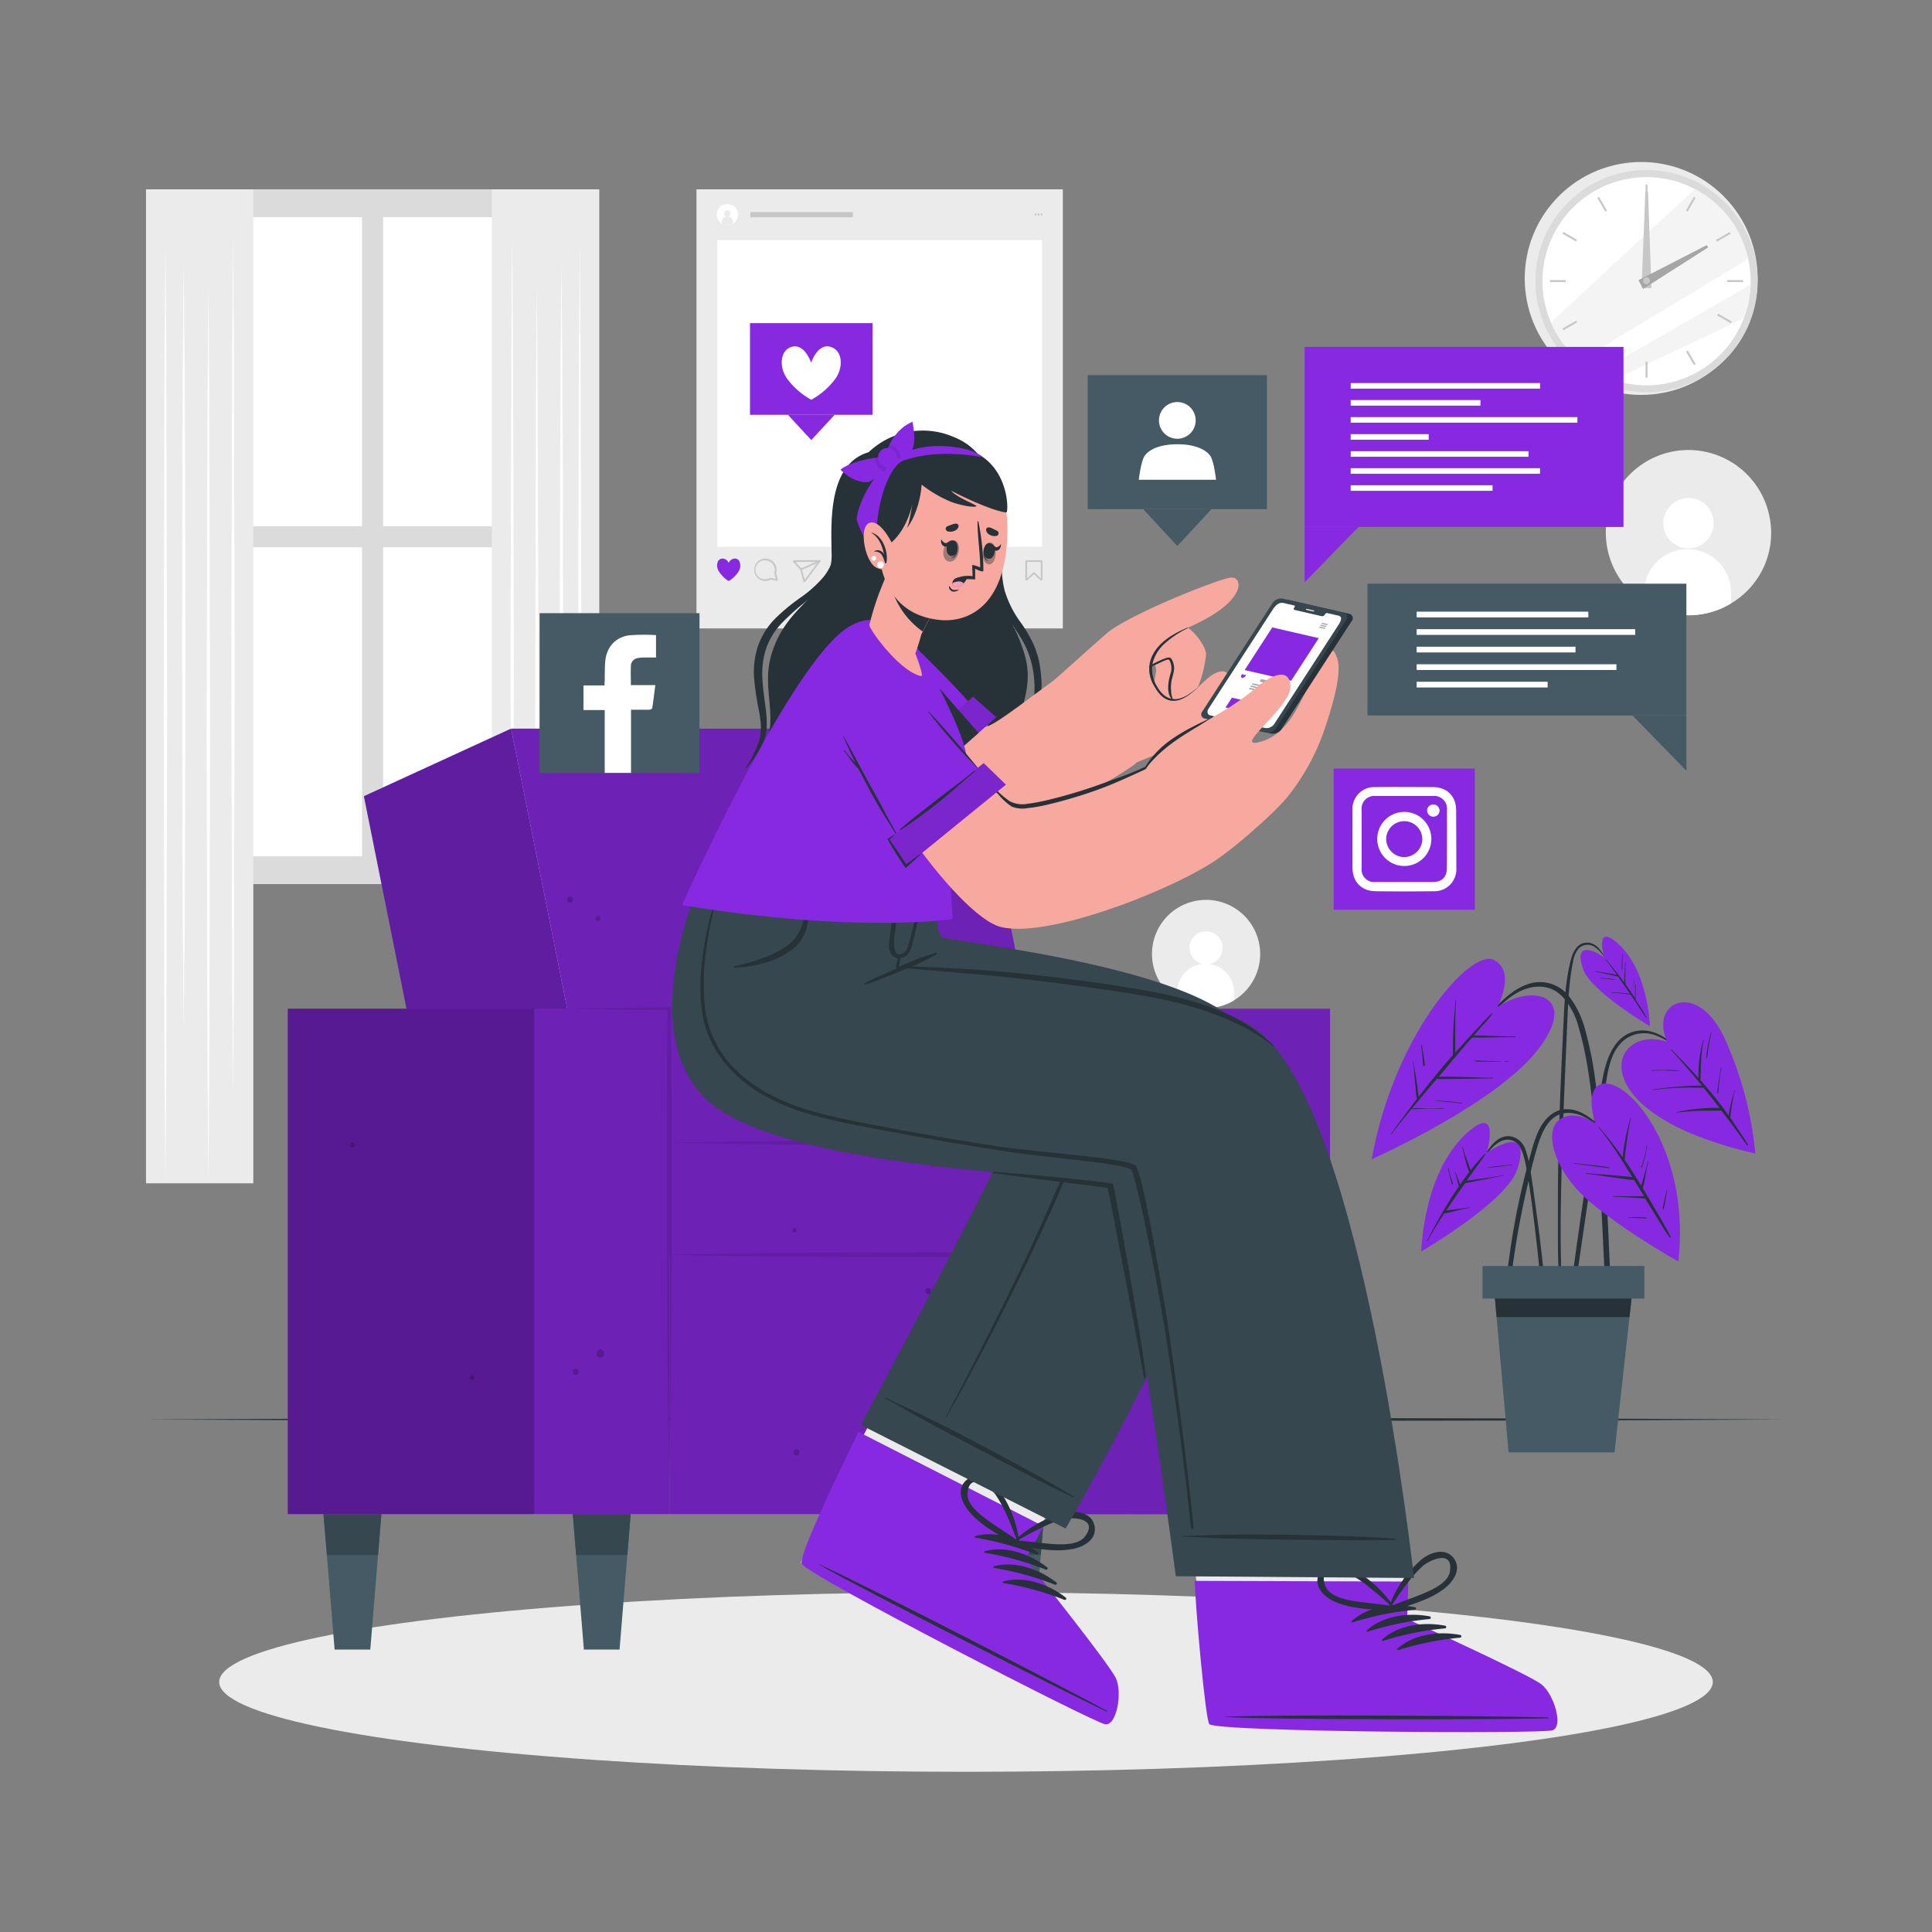 <svg xmlns="http://www.w3.org/2000/svg" viewBox="0 0 500 500"><rect x="0" y="0" width="500" height="500" fill="#808080" stroke="none"/><g id="freepik--background-complete--inject-14"><circle cx="424.74" cy="72.07" r="30.14" transform="translate(73.44 321.44) rotate(-45)" style="fill:#ebebeb"></circle><circle cx="426.12" cy="72.75" r="28.76" transform="translate(73.37 322.62) rotate(-45)" style="fill:#dbdbdb"></circle><circle cx="426.12" cy="72.75" r="26.94" transform="translate(-5.35 99.26) rotate(-13.2)" style="fill:#fff"></circle><path d="M452.45,67c-12.27,7.43-32.43,19.62-43.7,26.31a27,27,0,0,1-7.37-9.9L438.66,48.9A27,27,0,0,1,452.45,67Z" style="fill:#ebebeb;opacity:0.5"></path><path d="M453,73.69a26.79,26.79,0,0,1-1.78,8.75l-33.6,15.89a27.18,27.18,0,0,1-4.25-1.82C423.56,90.64,442.11,80,453,73.69Z" style="fill:#ebebeb;opacity:0.5"></path><rect x="425.86" y="47.76" width="0.52" height="4.08" style="fill:#c7c7c7"></rect><rect x="414.38" y="50.83" width="0.52" height="4.08" transform="translate(29.11 214.39) rotate(-30)" style="fill:#c7c7c7"></rect><rect x="405.99" y="59.23" width="0.52" height="4.08" transform="translate(150.04 382.44) rotate(-60)" style="fill:#c7c7c7"></rect><rect x="401.13" y="72.48" width="4.08" height="0.52" style="fill:#c7c7c7"></rect><rect x="404.21" y="83.96" width="4.08" height="0.52" transform="translate(12.35 214.49) rotate(-30.01)" style="fill:#c7c7c7"></rect><rect x="412.6" y="92.36" width="4.08" height="0.52" transform="translate(127.28 405.55) rotate(-60.03)" style="fill:#c7c7c7"></rect><rect x="425.86" y="93.65" width="0.52" height="4.08" style="fill:#c7c7c7"></rect><rect x="437.33" y="90.57" width="0.52" height="4.08" transform="translate(12.32 231.2) rotate(-30)" style="fill:#c7c7c7"></rect><rect x="445.73" y="82.18" width="0.52" height="4.08" transform="matrix(0.5, -0.87, 0.87, 0.5, 150.03, 428.32)" style="fill:#c7c7c7"></rect><rect x="447.02" y="72.48" width="4.08" height="0.52" style="fill:#c7c7c7"></rect><rect x="443.95" y="61.01" width="4.08" height="0.52" transform="translate(29.18 231.37) rotate(-30.02)" style="fill:#c7c7c7"></rect><rect x="435.55" y="52.61" width="4.08" height="0.52" transform="translate(173.16 405.52) rotate(-60.03)" style="fill:#c7c7c7"></rect><polygon points="426.51 49.61 427.39 74.56 424.84 74.53 425.81 49.6 426.51 49.61" style="fill:#c7c7c7"></polygon><polygon points="442.05 64.04 425.26 74.76 424.04 72.51 441.72 63.43 442.05 64.04" style="fill:#a6a6a6"></polygon><path d="M427,72.75a.88.88,0,0,1-1.75,0,.88.88,0,1,1,1.75,0Z" style="fill:#c7c7c7"></path><path d="M448,156.16A21.38,21.38,0,1,1,457.79,133,21.19,21.19,0,0,1,448,156.16Z" style="fill:#ebebeb"></path><path d="M443.49,135.47a6.51,6.51,0,1,1-6.43-6.58A6.51,6.51,0,0,1,443.49,135.47Z" style="fill:#fff"></path><path d="M448,153.48l0,2.68a21.37,21.37,0,0,1-22.49-.28l0-2.67a11.24,11.24,0,1,1,22.48.27Z" style="fill:#fff"></path><path d="M319.34,258.89a14,14,0,1,1,6.43-15.16A14,14,0,0,1,319.34,258.89Z" style="fill:#ebebeb"></path><path d="M316.4,245.34a4.27,4.27,0,1,1-4.21-4.31A4.26,4.26,0,0,1,316.4,245.34Z" style="fill:#fff"></path><path d="M319.36,257.13l0,1.76a14,14,0,0,1-14.73-.18l0-1.75a7.37,7.37,0,1,1,14.73.17Z" style="fill:#fff"></path><rect x="37.79" y="49" width="117.26" height="179.8" style="fill:#dbdbdb"></rect><rect x="44.18" y="56.2" width="49.52" height="79.98" style="fill:#fff"></rect><rect x="99.15" y="56.2" width="49.52" height="79.98" style="fill:#fff"></rect><rect x="44.18" y="141.63" width="49.52" height="79.98" style="fill:#fff"></rect><rect x="99.15" y="141.63" width="49.52" height="79.98" style="fill:#fff"></rect><rect x="37.79" y="49" width="27.77" height="257.24" style="fill:#ebebeb"></rect><polygon points="60.3 61.23 60.52 89.04 60.59 116.86 60.74 172.48 60.6 228.11 60.52 255.92 60.3 283.74 60.09 255.92 60.01 228.11 59.86 172.48 60.01 116.86 60.09 89.04 60.3 61.23" style="fill:#fff"></polygon><polygon points="47.55 67.68 47.76 92.51 47.89 117.35 47.99 167.02 47.89 216.69 47.77 241.52 47.55 266.36 47.33 241.52 47.21 216.69 47.11 167.02 47.21 117.35 47.33 92.51 47.55 67.68" style="fill:#fff"></polygon><polygon points="53.93 73.54 54.14 102.62 54.22 131.7 54.37 189.86 54.22 248.02 54.14 277.1 53.93 306.18 53.71 277.1 53.63 248.02 53.49 189.86 53.63 131.7 53.71 102.62 53.93 73.54" style="fill:#fff"></polygon><polygon points="42.81 62.7 43.02 93.13 43.1 123.57 43.25 184.44 43.1 245.31 43.02 275.75 42.81 306.18 42.59 275.75 42.51 245.31 42.37 184.44 42.51 123.57 42.59 93.13 42.81 62.7" style="fill:#fff"></polygon><rect x="127.28" y="49" width="27.77" height="257.24" transform="translate(282.34 355.24) rotate(180)" style="fill:#ebebeb"></rect><polygon points="132.55 61.23 132.76 89.04 132.84 116.86 132.99 172.48 132.84 228.11 132.76 255.92 132.55 283.74 132.33 255.92 132.26 228.11 132.11 172.48 132.26 116.86 132.34 89.04 132.55 61.23" style="fill:#fff"></polygon><polygon points="145.3 67.68 145.52 92.51 145.64 117.35 145.74 167.02 145.64 216.69 145.52 241.52 145.3 266.36 145.09 241.52 144.96 216.69 144.86 167.02 144.97 117.35 145.09 92.51 145.3 67.68" style="fill:#fff"></polygon><polygon points="138.93 73.54 139.14 102.62 139.22 131.7 139.37 189.86 139.22 248.02 139.14 277.1 138.93 306.18 138.71 277.1 138.63 248.02 138.49 189.86 138.63 131.7 138.71 102.62 138.93 73.54" style="fill:#fff"></polygon><polygon points="150.05 62.7 150.26 93.13 150.34 123.57 150.49 184.44 150.34 245.31 150.26 275.75 150.05 306.18 149.83 275.75 149.75 245.31 149.61 184.44 149.75 123.57 149.83 93.13 150.05 62.7" style="fill:#fff"></polygon></g><g id="freepik--Shadow--inject-14"><ellipse cx="250" cy="435.3" rx="193.27" ry="23.24" style="fill:#ebebeb"></ellipse></g><g id="freepik--Floor--inject-14"><polygon points="37.79 367.36 90.84 367.11 143.9 367.02 250 366.86 356.1 367.02 409.15 367.11 462.21 367.36 409.15 367.6 356.1 367.69 250 367.85 143.9 367.69 90.84 367.6 37.79 367.36" style="fill:#263238"></polygon></g><g id="freepik--Plant--inject-14"><path d="M436.31,273.14c-3.53-3.46-8.1-7.65-13.51-6.15-5.08,1.4-7,6.95-7.94,11.58-1.17,6-2.08,12-3,18s-1.85,12.13-2.73,18.2c-.49,3.43-1,6.85-1.45,10.28l-.72,5.14c-.23,1.68-.51,3.36-.6,5.06,0,.54.81.62.93.1.66-2.86.93-5.83,1.35-8.73s.84-5.84,1.27-8.75q1.28-8.7,2.6-17.38t2.7-17.37c.78-4.91,1.15-11,5.5-14.25a8.44,8.44,0,0,1,8.14-.76c2.86,1.09,5.15,3.14,7.39,5.17C436.28,273.32,436.38,273.21,436.31,273.14Z" style="fill:#263238"></path><path d="M431.47,269.6s-7.22-2.6-10.79,2.68.7,18.68,33.6,26.25a93.08,93.08,0,0,0-7.92-29.74C439.31,253.41,426.74,259.23,431.47,269.6Z" style="fill:#8829E2"></path><path d="M452.39,296.33a28.13,28.13,0,0,0-1.66-2.66c-.55-.85-1.1-1.7-1.67-2.54-.42-.63-.85-1.25-1.28-1.88,0-.15,0-.31.06-.47s.07-.57.11-.85c.08-.62.17-1.24.26-1.85s.19-1.23.31-1.84a9.89,9.89,0,0,1,.43-1.94c0-.09-.13-.14-.14,0a6.76,6.76,0,0,1-.3,1.09c-.07.28-.15.56-.22.83-.16.63-.31,1.25-.45,1.88s-.24,1.16-.34,1.75q-.08.42-.12.84c-.59-.83-1.19-1.66-1.81-2.47-1.74-2.31-3.59-4.52-5.5-6.68,0,0,0,0,0-.06.17-3.46.08-6.88.85-10.28,0-.09-.12-.14-.14-.05a35.55,35.55,0,0,0-1.23,9.84c-.68-.77-1.38-1.53-2.08-2.29q-2.4-2.58-4.9-5.07a.07.07,0,0,0-.11.1c2.77,3,5.41,6.09,8,9.25a57.29,57.29,0,0,0-6,.23c-2.23.16-4.45.45-6.66.75a.08.08,0,0,0,0,.15,64.61,64.61,0,0,1,6.66-.6c2.14-.09,4.28,0,6.42,0q2.08,2.58,4.11,5.2h-.31c-.5,0-1,0-1.51,0-1,0-2,.09-3,.18a46,46,0,0,0-6.07.9.08.08,0,1,0,0,.15c2-.23,4-.42,6.08-.49,1,0,1.94,0,2.91,0h1.51a1.75,1.75,0,0,0,.83-.08q1.33,1.72,2.65,3.46c.7.92,1.38,1.84,2.06,2.78s1.32,2,2.09,2.89C452.32,296.49,452.42,296.41,452.39,296.33Z" style="fill:#263238"></path><path d="M434.62,277.08a21.74,21.74,0,0,0-3.52-.17c-1.17,0-2.35,0-3.52.07a.08.08,0,1,0,0,.15c1.19-.09,2.38-.11,3.57-.09s2.31.13,3.45.1C434.65,277.14,434.66,277.08,434.62,277.08Z" style="fill:#263238"></path><path d="M445,279.73c.13-1.12.27-2.25.51-3.36,0-.1-.13-.14-.14,0-.17,1.11-.39,2.2-.55,3.31-.08.55-.16,1.11-.23,1.66a7.57,7.57,0,0,0-.13,1.57c0,.1.17.11.19,0a9.2,9.2,0,0,0,.17-1.57C444.82,280.8,444.88,280.26,445,279.73Z" style="fill:#263238"></path><path d="M442.78,267.28c-.29,1.09-.57,2.2-.77,3.31-.11.57-.19,1.13-.27,1.7a7.22,7.22,0,0,0-.11,1.67s.07,0,.09,0a9.47,9.47,0,0,0,.26-1.58c.07-.55.15-1.1.25-1.64.2-1.15.4-2.28.69-3.41C442.94,267.24,442.81,267.19,442.78,267.28Z" style="fill:#263238"></path><path d="M399.94,334q-.27-3.11-.6-6.2-.64-6.15-1.48-12.28c-.55-4.07-1.07-8.15-1.73-12.21a30.85,30.85,0,0,0-1.25-5.54,5.26,5.26,0,0,0-3.07-3.46c-3.88-1.34-6.49,2.67-8.05,5.51-.05.09.08.15.13.07.94-1.34,3.52-5.12,6.46-4.94,2,.12,3.56,1.52,4.5,6.44,2.37,12.28,4.5,37.19,4.75,38.82.13.86.74.83.74-.1C400.36,338.07,400.12,336,399.94,334Z" style="fill:#263238"></path><path d="M384.8,298.3s3.39-11.95-4.09-6c-12.45,9.95-12.89,31.57-12.89,31.57S390,311,392.7,302.56C396.8,289.93,384.8,298.3,384.8,298.3Z" style="fill:#8829E2"></path><path d="M389,304.16c-1.73.35-3.49.58-5.25.83l-2.49.35c-.56.08-1.13.14-1.69.2,1.65-2.27,3.31-4.53,4.89-6.85.06-.08-.08-.18-.15-.1a52,52,0,0,0-3.7,4.26c-.32-.92-.65-1.84-1-2.77s-.78-2.13-1.05-3.24c0-.09-.17,0-.14.05.3,1.09.51,2.21.81,3.31s.6,2.11,1,3.14c-.81,1.05-1.59,2.13-2.35,3.22-.38-1.08-.85-2.13-1.18-3.22,0-.1-.18,0-.15,0,.4,1.21.61,2.47,1,3.69-.51.74-1,1.49-1.5,2.23-.9,1.39-1.74,2.79-2.56,4.21a.32.32,0,0,0-.2.33c-1.4,2.42-2.73,4.88-4,7.35,0,.09.09.16.13.07,1.31-2.44,2.78-4.82,4.3-7.16h0a3.26,3.26,0,0,1,.73-.14l.76-.17c.57-.12,1.14-.27,1.71-.41,1.12-.28,2.23-.55,3.37-.74.09,0,.05-.16,0-.15-1.34.26-2.69.41-4,.57-.64.07-1.28.15-1.91.26h-.09q1.18-1.81,2.42-3.6c.8-1.16,1.63-2.32,2.46-3.46.76-.11,1.53-.31,2.29-.46l2.56-.5c1.72-.34,3.42-.72,5.15-1C389.13,304.29,389.09,304.14,389,304.16Z" style="fill:#263238"></path><path d="M375.69,305.34c-.1-.32-.19-.64-.3-.95a17.36,17.36,0,0,1-.5-2c0-.09-.16-.05-.14.05.14.67.3,1.34.45,2a12.47,12.47,0,0,0,.58,2,.13.13,0,0,0,.25-.08C375.94,306,375.8,305.68,375.69,305.34Z" style="fill:#263238"></path><path d="M391.26,301.39c-1,.16-2,.23-3.05.32s-2,.23-3,.38c-.05,0-.05.09,0,.09,1-.07,2-.15,3.05-.28s2-.29,3-.36C391.36,301.54,391.35,301.38,391.26,301.39Z" style="fill:#263238"></path><path d="M416.23,318.88c-.4-8.8-1-17.58-1.84-26.34-.44-4.36-.93-8.72-1.54-13.06a95.32,95.32,0,0,0-2.52-12.65,24.46,24.46,0,0,0-4.21-8.91,9.58,9.58,0,0,0-8.51-3.72c-3.85.48-6.95,2.91-9.63,5.54-3,3-5.76,6.18-8.55,9.35-.7.8-1.4,1.6-2.09,2.41-.07.07,0,.18.1.1,2.73-3.13,5.56-6.17,8.52-9.07,2.73-2.69,5.55-5.63,9.34-6.73a9.56,9.56,0,0,1,5.43-.13,8.57,8.57,0,0,1,3.71,2.35,19.34,19.34,0,0,1,4.19,8.13c2.36,8.09,3.21,16.56,4.09,24.91s1.49,17,1.92,25.51.76,17.14,1.59,25.67c.1,1.06.24,2.11.37,3.16.09.7,1.19.71,1.13,0C417,336.55,416.62,327.72,416.23,318.88Z" style="fill:#263238"></path><path d="M387.5,260.69s5-9.29-.91-12.27S360.79,267.61,355,300c0,0,32.09-14.2,43-28.34S396.5,254.43,387.5,260.69Z" style="fill:#8829E2"></path><path d="M392.21,268.25c-3.6,0-7.2-.27-10.8-.24.67-.78,1.35-1.56,2-2.32a35.1,35.1,0,0,0,2.82-3.28c.05-.07-.06-.18-.13-.12A25.13,25.13,0,0,0,383.4,265c-.91,1-1.8,1.93-2.7,2.89-1.38,1.49-2.73,3-4.07,4.53,0-.15,0-.3,0-.44v-1.89c0-1.23,0-2.45,0-3.67,0-2.48,0-5,.19-7.45,0-.09-.14-.09-.15,0-.17,2.48-.43,5-.55,7.45-.06,1.22-.09,2.45-.1,3.67,0,.63,0,1.26,0,1.9,0,.34,0,.7,0,1.06l-.64.71c-2.88,3.28-5.61,6.68-8.27,10.14,0-.19,0-.38-.05-.57,0-.38-.08-.76-.13-1.14-.09-.83-.2-1.65-.33-2.48s-.24-1.54-.37-2.31-.35-1.75-.42-2.63a.08.08,0,1,0-.15,0,23.46,23.46,0,0,1,.31,2.64c.07.79.14,1.58.22,2.38s.14,1.59.22,2.38c0,.38.07.76.11,1.14,0,.2.05.39.07.58a1.18,1.18,0,0,0,.16.45c-.46.6-.92,1.19-1.37,1.79q-2.73,3.62-5.39,7.28c-.06.07.05.17.1.1,1.7-2.21,3.44-4.37,5.2-6.52,1.32.06,2.67,0,4-.06s2.78,0,4.17,0c.1,0,.09-.15,0-.15-1.39,0-2.79.05-4.18.05s-2.56-.05-3.83,0c1.55-1.89,3.12-3.76,4.69-5.63l1.73-2a8.64,8.64,0,0,0,1.61.05h1.89l3.56-.05c2.45,0,4.9-.12,7.35-.13.09,0,.09-.15,0-.15-2.45,0-4.9-.13-7.35-.19l-3.56-.09-1.9,0c-.36,0-.73,0-1.09,0l4-4.79a.19.19,0,0,0,.07-.08c1.32-1.55,2.63-3.11,4-4.64l.55-.63c3.74.11,7.47-.13,11.21-.06C392.31,268.4,392.31,268.25,392.21,268.25Z" style="fill:#263238"></path><path d="M390.37,274.63h-.87a.07.07,0,1,0,0,.13h.87A.08.08,0,0,0,390.37,274.63Z" style="fill:#263238"></path><path d="M388.43,274.64l-3.47-.07-1.73-.06a6.19,6.19,0,0,0-1.61,0c-.06,0-.05.09,0,.11a6.26,6.26,0,0,0,1.62.11l1.73,0h3.46C388.53,274.79,388.52,274.64,388.43,274.64Z" style="fill:#263238"></path><path d="M378.34,285.47a47,47,0,0,0-7.09-.64s0,0,0,.05c2.36.22,4.72.35,7.06.73C378.4,285.63,378.44,285.48,378.34,285.47Z" style="fill:#263238"></path><path d="M368.7,275.14c0-.2-.05-.41-.08-.61-.06-.47-.13-.93-.2-1.39-.14-.88-.29-1.76-.46-2.64,0-.08-.16-.06-.15,0q.17,1.37.3,2.73c0,.44.07.89.11,1.34a3.87,3.87,0,0,0,.18,1.27.17.17,0,0,0,.31-.05A1.89,1.89,0,0,0,368.7,275.14Z" style="fill:#263238"></path><path d="M415.91,248.76c-1.15-2.14-2.61-5-5.47-4.79-2.37.15-3.44,2.57-3.94,4.56-1.57,6.18-1.68,12.69-2,19-.64,13.37-1.22,26.75-1.31,40.14q0,5.58,0,11.14c0,3.78,0,7.59.26,11.37a.28.28,0,0,0,.56,0c0-3.23-.09-6.47-.11-9.71s0-6.32.07-9.48q.15-9.6.51-19.19c.23-6.36.51-12.71.78-19.07.14-3.18.27-6.35.41-9.53s.28-6.15.63-9.22c.2-1.71.45-3.43.81-5.11a7,7,0,0,1,1.48-3.43,3.23,3.23,0,0,1,4.18-.31,8.87,8.87,0,0,1,3,3.7A.07.07,0,1,0,415.91,248.76Z" style="fill:#263238"></path><path d="M415.14,247.73s-2.36-8.32,2.85-4.16c8.67,6.93,9,22,9,22s-15.42-9-17.33-14.86C406.78,241.91,415.14,247.73,415.14,247.73Z" style="fill:#8829E2"></path><path d="M423.73,259.39c-.15-.23-.3-.45-.44-.68a4.21,4.21,0,0,0,0-.71q0-.54,0-1.08c0-.7,0-1.4.08-2.1a.07.07,0,1,0-.15,0c0,.69-.07,1.38-.08,2.07,0,.34,0,.69,0,1,0,.14,0,.29,0,.45-.61-.94-1.23-1.87-1.87-2.79l-.57-.78a16.48,16.48,0,0,1-.05-2.72c0-1,0-1.93.06-2.9,0-.1-.14-.09-.15,0,0,1-.07,2-.13,3,0,.71-.1,1.44-.06,2.15-1.48-2-3.06-4-4.66-5.92-.06-.06-.17,0-.12.1,1,1.25,1.94,2.54,2.87,3.84-1.81-.43-3.66-.67-5.5-.94-.09,0-.13.13,0,.15,2,.29,3.87.78,5.8,1.21h0l2.19,3.13.87,1.29h-.08l-.6-.08c-.42-.05-.85-.09-1.28-.12-.89-.07-1.78-.12-2.67-.16-.1,0-.09.14,0,.14.88,0,1.75.09,2.62.18l1.38.17.6.07.18,0,1.48,2.18c.87,1.29,1.65,2.67,2.58,3.91a.07.07,0,0,0,.12-.07A41.82,41.82,0,0,0,423.73,259.39Z" style="fill:#263238"></path><path d="M419.89,250v-1a15.4,15.4,0,0,1,.08-2,.07.07,0,1,0-.14,0c0,.68-.08,1.35-.11,2,0,.34,0,.68,0,1,0,.15,0,.31,0,.46a1.6,1.6,0,0,0,0,.49.07.07,0,0,0,.13,0,1.3,1.3,0,0,0,0-.44Z" style="fill:#263238"></path><path d="M418,253.44c-.57-.1-1.16-.13-1.74-.18s-1.27-.11-1.9-.19a.08.08,0,1,0,0,.15c1.22.07,2.43.29,3.65.33C418,253.56,418.05,253.45,418,253.44Z" style="fill:#263238"></path><path d="M422.82,253.49c.05.06,0,.24,0,.32v.85c0,.19,0,.39,0,.58a1.24,1.24,0,0,0,0,.51,0,0,0,0,0,.06,0,.66.66,0,0,0,0-.24c0-.09,0-.18,0-.27v-1.43c0-.09,0-.26,0-.32S422.72,253.35,422.82,253.49Z" style="fill:#263238"></path><path d="M416.27,293.16c-3.24-2.44-6.15-5.93-10.52-6.1-3.6-.15-6.12,2.56-7.56,5.58a31.22,31.22,0,0,0-1.76,5c-.65,2.28-1.27,4.57-1.84,6.87q-1.69,6.78-2.89,13.67c-.44,2.56-.84,5.13-1.17,7.71a65.42,65.42,0,0,0-.76,7.89.41.41,0,0,0,.81.09c.44-2.15.62-4.38.94-6.56s.65-4.38,1-6.56q1.11-6.56,2.58-13c.93-4.08,1.85-8.22,3.16-12.19,1-2.85,2.46-6.17,5.54-7.2,4.67-1.55,8.92,2.41,12.35,5C416.24,293.32,416.35,293.22,416.27,293.16Z" style="fill:#263238"></path><path d="M412.91,290.83s-3-8.53,1.34-10.21c6.48-2.5,23.43,16.59,20.11,45.85,0,0-13.1-7.21-22.77-15.33s-12.15-18.73-7.89-21.47S412.91,290.83,412.91,290.83Z" style="fill:#8829E2"></path><path d="M432.41,320.2a22.62,22.62,0,0,0-1.58-2.95c-.55-1-1.11-2-1.69-3-1.13-1.92-2.25-3.85-3.4-5.76l-.57-.93c0-.11.05-.23.07-.34.07-.28.13-.56.2-.85.14-.63.25-1.27.37-1.91.24-1.25.45-2.52.79-3.75,0-.09-.13-.12-.15,0-.26,1.25-.66,2.49-1,3.71-.18.6-.37,1.2-.53,1.81-.06.21-.11.42-.17.63-1.39-2.28-2.81-4.56-4.33-6.75a3.56,3.56,0,0,0,.15-.94c0-.43.09-.85.14-1.28.12-1,.23-1.93.37-2.89a56.24,56.24,0,0,1,1-5.6c0-.1-.13-.12-.15,0-.47,1.84-1,3.69-1.32,5.56-.17.91-.34,1.83-.46,2.75-.06.47-.11.93-.16,1.4,0,.13,0,.27-.05.41-.47-.66-.94-1.32-1.43-2-1.5-2-3.05-3.89-4.61-5.8-.06-.08-.19,0-.13.08a102.8,102.8,0,0,1,7.37,10.76l1.28,2.07-.43-.05c-.54-.07-1.1-.11-1.65-.16l-3.31-.29c-2.2-.17-4.42-.31-6.62-.54-.09,0-.12.13,0,.14,2.23.26,4.45.62,6.67.93,1.09.16,2.19.3,3.28.44a12.26,12.26,0,0,0,2.53.26c.86,1.41,1.74,2.82,2.6,4.23a3.84,3.84,0,0,0-.59,0h-3.15l-4.26,0c-.1,0-.08.15,0,.15,1.44,0,2.88.09,4.32.16l2,.13,1,.07a2,2,0,0,0,.9,0l2.22,3.6c.67,1.11,1.36,2.21,2.06,3.3a26.89,26.89,0,0,0,2.22,3.34C432.32,320.34,432.44,320.29,432.41,320.2Z" style="fill:#263238"></path><path d="M426.16,296.55a20.18,20.18,0,0,1-.58,2.78c-.24.95-.52,1.89-.83,2.82a.09.09,0,1,0,.18.06c.29-.93.55-1.86.78-2.8s.37-1.89.6-2.83C426.33,296.48,426.17,296.46,426.16,296.55Z" style="fill:#263238"></path><path d="M416.54,302.27a1.11,1.11,0,0,0-.72-.27l-1.23-.17-2.31-.28c-1.59-.18-3.19-.34-4.79-.54a.08.08,0,0,0,0,.15c1.5.18,3,.41,4.51.6l2.21.29,1.06.12a3.6,3.6,0,0,1,1.22.21A.07.07,0,0,0,416.54,302.27Z" style="fill:#263238"></path><path d="M426.14,315.13c-.75-.06-1.51-.08-2.27-.11l-1.14,0-.55,0a3.35,3.35,0,0,1-.71,0c-.11,0-.12.16,0,.15a2.52,2.52,0,0,1,.67,0l.59,0,1.15.07c.75.05,1.51.09,2.26.1C426.23,315.3,426.23,315.14,426.14,315.13Z" style="fill:#263238"></path><path d="M430.76,311.86c.09-.43.17-.86.25-1.29.15-.84.31-1.68.46-2.53,0-.09-.12-.11-.15,0-.18.82-.37,1.64-.55,2.46-.09.41-.19.82-.27,1.24l-.12.57a1.55,1.55,0,0,0-.07.6c0,.07.12.13.17.05A3.25,3.25,0,0,0,430.76,311.86Z" style="fill:#263238"></path><polygon points="386.4 330.48 387.31 340.85 390.42 375.88 417.84 375.88 421.71 340.85 422.86 330.48 386.4 330.48" style="fill:#455a64"></polygon><polygon points="386.4 330.48 387.31 340.85 421.71 340.85 422.86 330.48 386.4 330.48" style="fill:#263238"></polygon><rect x="383.69" y="327.65" width="41.89" height="8.42" transform="translate(809.26 663.71) rotate(180)" style="fill:#455a64"></rect></g><g id="freepik--Sofa--inject-14"><rect x="265.31" y="261.06" width="78.9" height="130.78" style="fill:#8829E2"></rect><rect x="265.31" y="261.06" width="78.9" height="130.78" style="opacity:0.2"></rect><polygon points="278.6 324.73 159.57 324.73 132.26 188.57 251.29 188.57 278.6 324.73" style="fill:#8829E2"></polygon><polygon points="278.6 324.73 159.57 324.73 132.26 188.57 251.29 188.57 278.6 324.73" style="opacity:0.2"></polygon><polygon points="159.57 324.73 117.98 324.73 94.18 206.06 132.26 188.57 159.57 324.73" style="fill:#8829E2"></polygon><polygon points="159.57 324.73 117.98 324.73 94.18 206.06 132.26 188.57 159.57 324.73" style="opacity:0.3"></polygon><rect x="74.48" y="261.06" width="98.76" height="130.78" style="fill:#8829E2"></rect><rect x="74.48" y="261.06" width="98.76" height="130.78" style="opacity:0.2"></rect><rect x="74.48" y="261.06" width="63.74" height="130.78" style="opacity:0.2"></rect><polygon points="309.19 391.84 291.78 391.84 265.83 261.06 309.19 261.06 309.19 391.84" style="opacity:0.2"></polygon><rect x="173.24" y="295.72" width="135.95" height="96.12" style="fill:#8829E2"></rect><rect x="173.24" y="295.72" width="135.95" height="96.12" style="opacity:0.2"></rect><g style="opacity:0.1"><path d="M146.8,261.06l13.22-.23,13.22-.17h.39v.4l.15,15.31.05,15.3c0,10.2.07,20.41,0,30.61s-.05,20.41-.18,30.61-.23,20.4-.44,30.61q-.33-15.31-.45-30.61c-.12-10.2-.14-20.41-.17-30.61s0-20.41,0-30.61l.06-15.3.15-15.31.4.4L160,261.3Z"></path><path d="M309.19,261.06c.27,10.24.4,20.48.51,30.72l.15,30.73-.15,30.72-.19,15.36L309.19,384l-.32-15.36-.19-15.36-.15-30.72.15-30.73C308.79,281.54,308.92,271.3,309.19,261.06Z"></path><path d="M309.19,324.73c-11.33.27-22.66.4-34,.5l-34,.16-34-.15-17-.19-17-.32,17-.33,17-.18,34-.15,34,.15C286.53,324.33,297.86,324.46,309.19,324.73Z"></path><path d="M309.19,295.72c-11.33.27-22.66.4-34,.5l-34,.16-34-.16-17-.18-17-.32,17-.33,17-.18,34-.15,34,.15C286.53,295.32,297.86,295.44,309.19,295.72Z"></path></g><polygon points="98.7 391.84 97.84 402.43 95.83 426.91 86.6 426.91 84.59 402.43 83.72 391.84 98.7 391.84" style="fill:#455a64"></polygon><polygon points="83.72 391.84 98.7 391.84 97.84 402.43 84.59 402.43 83.72 391.84" style="fill:#37474f"></polygon><polygon points="163.22 391.84 162.35 402.43 160.34 426.91 151.11 426.91 149.1 402.43 148.24 391.84 163.22 391.84" style="fill:#455a64"></polygon><polygon points="148.24 391.84 163.22 391.84 162.35 402.43 149.1 402.43 148.24 391.84" style="fill:#37474f"></polygon><polygon points="270.22 391.84 269.36 402.43 267.35 426.91 258.12 426.91 256.11 402.43 255.24 391.84 270.22 391.84" style="fill:#455a64"></polygon><polygon points="255.24 391.84 270.22 391.84 269.36 402.43 256.11 402.43 255.24 391.84" style="fill:#37474f"></polygon><polygon points="334.75 391.84 333.89 402.43 331.88 426.91 322.65 426.91 320.64 402.43 319.77 391.84 334.75 391.84" style="fill:#455a64"></polygon><polygon points="334.75 391.84 333.89 402.43 320.64 402.43 319.77 391.84 334.75 391.84" style="fill:#37474f"></polygon><g style="opacity:0.2"><path d="M147.52,232a.84.84,0,0,0,0,1.67A.84.84,0,0,0,147.52,232Z"></path><path d="M149,354.21a.84.84,0,0,0,0,1.67A.84.84,0,0,0,149,354.21Z"></path><path d="M240.21,333.31a.84.84,0,0,0,0,1.67A.84.84,0,0,0,240.21,333.31Z"></path><path d="M206.06,318.24c0-.08-.08-.17-.13-.25a.38.38,0,0,0-.65,0c-.05.08-.09.17-.13.25C204.68,319.23,206.53,319.23,206.06,318.24Z"></path><path d="M122.64,356.32a2,2,0,0,0-.13-.25.38.38,0,0,0-.65,0,2,2,0,0,0-.13.25C121.26,357.31,123.11,357.31,122.64,356.32Z"></path><path d="M154.71,237.06a.64.64,0,0,0,0,1.28A.64.64,0,0,0,154.71,237.06Z"></path><path d="M91.21,295.74a.64.64,0,0,0,0,1.27A.64.64,0,0,0,91.21,295.74Z"></path><path d="M194,201.45a.89.89,0,0,0-1.25,0,1.22,1.22,0,0,0-.3,1.21,1,1,0,0,0,1.85,0A1.24,1.24,0,0,0,194,201.45Z"></path><path d="M156,349.48a.89.89,0,0,0-1.25,0,1.25,1.25,0,0,0-.31,1.21,1,1,0,0,0,1.86,0A1.24,1.24,0,0,0,156,349.48Z"></path><path d="M304.86,338.1a.84.84,0,0,0,0-1.67A.84.84,0,0,0,304.86,338.1Z"></path><path d="M206.14,376.71a.84.84,0,0,0,0-1.67A.84.84,0,0,0,206.14,376.71Z"></path><path d="M254.11,226.55a.84.84,0,0,0,0-1.67A.84.84,0,0,0,254.11,226.55Z"></path><path d="M331.93,330.21a2,2,0,0,0,.13.25.38.38,0,0,0,.65,0,2,2,0,0,0,.13-.25C333.31,329.22,331.45,329.22,331.93,330.21Z"></path><path d="M255.29,279.86a.89.89,0,0,0,1.25,0,1.24,1.24,0,0,0,.3-1.21,1,1,0,0,0-1.86,0A1.23,1.23,0,0,0,255.29,279.86Z"></path></g></g><g id="freepik--Post--inject-14"><rect x="180.25" y="49" width="94.81" height="113.64" style="fill:#ebebeb"></rect><rect x="185.64" y="62.15" width="84.04" height="79.38" style="fill:#fff"></rect><path d="M189.69,57.9a2.64,2.64,0,0,1-.79.33,2.75,2.75,0,1,1,.79-.33Z" style="fill:#fff"></path><path d="M189.08,55.24a.84.84,0,1,1-.84-.84A.84.84,0,0,1,189.08,55.24Z" style="fill:#ebebeb"></path><path d="M189.69,57.55v.35a2.64,2.64,0,0,1-.79.33,2.76,2.76,0,0,1-2.1-.33v-.35a1.45,1.45,0,1,1,2.89,0Z" style="fill:#ebebeb"></path><path d="M268,55.24a.26.26,0,0,1,.26.26.26.26,0,1,1-.52,0A.26.26,0,0,1,268,55.24Z" style="fill:#c7c7c7"></path><path d="M268.76,55.24a.26.26,0,0,1,.26.26.26.26,0,1,1-.51,0A.26.26,0,0,1,268.76,55.24Z" style="fill:#c7c7c7"></path><path d="M269.56,55.24a.26.26,0,0,1,.26.26.26.26,0,0,1-.52,0A.26.26,0,0,1,269.56,55.24Z" style="fill:#c7c7c7"></path><rect x="194.2" y="54.88" width="26.52" height="1.35" style="fill:#c7c7c7"></rect><path d="M191.18,147.83a6.66,6.66,0,0,1-1.47,1.72,9.27,9.27,0,0,1-1,.77h-.26a8.83,8.83,0,0,1-2.44-2.49,2.73,2.73,0,0,1-.17-2.61,1.3,1.3,0,0,1,1.15-.66,1.8,1.8,0,0,1,1.59,1.12,1.81,1.81,0,0,1,1.59-1.12,1.33,1.33,0,0,1,1.16.66A2.76,2.76,0,0,1,191.18,147.83Z" style="fill:#8829E2"></path><path d="M208.34,150.65l-.41-.08-.83-3.11-1.93-2.1.17-.39h6.8l.18.37Zm-2.47-5.22,1.61,1.76.05.09.73,2.71,3.42-4.56Z" style="fill:#c7c7c7"></path><rect x="206.85" y="146.04" width="5.75" height="0.46" transform="translate(-41.3 97.64) rotate(-23.93)" style="fill:#c7c7c7"></rect><path d="M198.08,150.36a2.9,2.9,0,1,1,2.9-2.9,2.86,2.86,0,0,1-.12.82l.43,1.79-.27.28-1.53-.36A2.91,2.91,0,0,1,198.08,150.36Zm0-5.34a2.44,2.44,0,1,0,0,4.87,2.47,2.47,0,0,0,1.25-.34l.18,0,1.25.29-.37-1.48v-.12a2.44,2.44,0,0,0-2.32-3.19Z" style="fill:#c7c7c7"></path><path d="M265.72,150.31l-.37-.18V145.2l.24-.23h4l.23.23v4.93l-.37.18-1.86-1.69Zm.1-4.88v4.24l1.63-1.52h.27l1.64,1.52v-4.24Z" style="fill:#c7c7c7"></path></g><g id="freepik--Icons--inject-14"><rect x="139.65" y="158.69" width="41.38" height="41.38" style="fill:#455a64"></rect><path d="M156.5,183.76H151v-6.37h5.45c0-.49,0-.86.06-1.24,0-1.67,0-3.35.12-5,.35-3.65,2.59-6.23,6.21-6.73a51.69,51.69,0,0,1,6.94-.06v5.8c-.84,0-1.68,0-2.51,0a11.78,11.78,0,0,0-2.23.15,2.08,2.08,0,0,0-1.77,2c-.07,1.62,0,3.25,0,5h6.33c-.27,2.08-.5,4-.8,5.94,0,.19-.51.42-.78.43-1.53,0-3.06,0-4.71,0v16.35H156.5Z" style="fill:#fff"></path><rect x="345.15" y="198.91" width="36.53" height="36.53" style="fill:#8829E2"></rect><path d="M376.85,209.75c0-3.65-2.3-6-5.93-6.05-5,0-10-.06-15,0a5.63,5.63,0,0,0-5.9,5.92c0,2.51,0,5,0,7.52s0,4.9,0,7.35c0,3.73,2.32,6.12,6,6.16q7.44.09,14.88,0a5.68,5.68,0,0,0,6-6Q376.89,217.19,376.85,209.75Zm-2.4,14.91c0,2.31-1.27,3.59-3.59,3.6q-7.44,0-14.88,0a3.25,3.25,0,0,1-3.59-3.59q0-7.5,0-15A3.29,3.29,0,0,1,356,206q7.44,0,14.88,0a3.31,3.31,0,0,1,3.6,3.61c0,2.51,0,5,0,7.51S374.48,222.15,374.45,224.66Z" style="fill:#fff"></path><path d="M363.43,210.12a7,7,0,1,0,7,7.13A7,7,0,0,0,363.43,210.12Zm-.09,11.7a4.73,4.73,0,0,1-4.6-4.62,4.68,4.68,0,0,1,9.36,0A4.74,4.74,0,0,1,363.34,221.82Z" style="fill:#fff"></path><path d="M372.54,210a1.61,1.61,0,0,1-3.2-.3,1.55,1.55,0,0,1,1.69-1.49A1.57,1.57,0,0,1,372.54,210Z" style="fill:#fff"></path></g><g id="freepik--speech-bubbles--inject-14"><rect x="337.63" y="89.78" width="82.53" height="46.6" style="fill:#8829E2"></rect><polygon points="351.58 136.38 337.63 150.7 337.63 136.38 351.58 136.38" style="fill:#8829E2"></polygon><rect x="349.56" y="99.14" width="49" height="1.44" style="fill:#fff"></rect><rect x="349.56" y="103.54" width="33.58" height="1.44" style="fill:#fff"></rect><rect x="349.56" y="107.95" width="58.67" height="1.44" style="fill:#fff"></rect><rect x="349.56" y="112.36" width="20.18" height="1.44" style="fill:#fff"></rect><rect x="349.56" y="116.77" width="46.03" height="1.44" style="fill:#fff"></rect><rect x="349.56" y="121.17" width="49" height="1.44" style="fill:#fff"></rect><rect x="349.56" y="125.58" width="36.71" height="1.44" style="fill:#fff"></rect><rect x="353.91" y="151.06" width="82.53" height="34.1" transform="translate(790.34 336.22) rotate(180)" style="fill:#455a64"></rect><polygon points="422.48 185.16 436.44 199.48 436.44 185.16 422.48 185.16" style="fill:#455a64"></polygon><rect x="366.63" y="158.3" width="44.43" height="1.48" style="fill:#fff"></rect><rect x="366.63" y="162.83" width="56.56" height="1.48" style="fill:#fff"></rect><rect x="366.63" y="167.37" width="41.11" height="1.48" style="fill:#fff"></rect><rect x="366.63" y="171.91" width="51.7" height="1.48" style="fill:#fff"></rect><rect x="366.63" y="176.44" width="33.9" height="1.48" style="fill:#fff"></rect><rect x="281.51" y="97.09" width="46.37" height="34.67" style="fill:#455a64"></rect><polygon points="295.85 131.76 313.54 131.76 304.69 141.31 295.85 131.76" style="fill:#455a64"></polygon><path d="M309.44,108.8a4.75,4.75,0,1,1-4.74-4.75A4.74,4.74,0,0,1,309.44,108.8Z" style="fill:#fff"></path><path d="M314.71,124.16h-20s.55-4.77,1.52-6.19,3.56-3,8.49-3,7.52,1.6,8.5,3S314.71,124.16,314.71,124.16Z" style="fill:#fff"></path><rect x="194.1" y="83.63" width="31.72" height="23.72" style="fill:#8829E2"></rect><polygon points="203.91 107.35 216 107.35 209.96 113.89 203.91 107.35" style="fill:#8829E2"></polygon><path d="M216.12,98.12a19.23,19.23,0,0,1-6.16,5.34,19.23,19.23,0,0,1-6.16-5.34c-2.17-2.87-2.06-7.36,1-8.33,3.43-1.08,5.12,4.08,5.12,4.08s1.71-5.19,5.11-4.08C218.17,90.79,218.28,95.25,216.12,98.12Z" style="fill:#fff"></path></g><g id="freepik--Character--inject-14"><path d="M268,201.28l-9.35.1c-1.74-3.28-3.76-9.07-2.75-17.21.17-1.35-3.12,6.36-2,17.26-9.87.1-23.3.24-35,.25-.16-4.58-.52-8.82-.52-8.82a50.51,50.51,0,0,1-2,8.83c-1.6,0-3.17,0-4.68,0,.44-7.1-.61-19.5-.61-19.5A62.31,62.31,0,0,1,205,201.65c-7.44-.07-12.34-.26-12-.61,11.44-12.76,3.29-20.31,6.64-31.64,4-13.57,15.8-15.58,15.59-25.82-.15-8.34-1-23.46,9.58-26.55a20.26,20.26,0,0,1,22.05-3.92c16.55,6.59,9.62,32.19,10.69,37.43,1.51,7.48,5,10.16,7.57,18.71s-1.41,14.31-1.93,20.15S269.89,201.29,268,201.28Z" style="fill:#263238"></path><path d="M192.66,199.2a29.25,29.25,0,0,0,3.71-7.25c.89-2.52.55-5.13.08-7.82a79.4,79.4,0,0,1-1.26-8.25,21.75,21.75,0,0,1,.93-8.56A19.21,19.21,0,0,1,200.7,160a51.2,51.2,0,0,1,6.47-5.34,31.29,31.29,0,0,0,6-5.4,14.94,14.94,0,0,0,3.08-7.41,13.91,13.91,0,0,1-2.26,8,28.46,28.46,0,0,1-5.79,6.1,61.91,61.91,0,0,0-6,5.44,18.1,18.1,0,0,0-4,6.64,21.16,21.16,0,0,0-.88,7.75c.12,2.66.58,5.35.9,8.12a27.08,27.08,0,0,1,.21,4.25,12.07,12.07,0,0,1-1,4.21A23.43,23.43,0,0,1,192.66,199.2Z" style="fill:#263238"></path><path d="M256.11,122.79a41.7,41.7,0,0,1,2.13,10c.38,3.38.59,6.78.76,10.16l.3,5a25.22,25.22,0,0,0,.69,4.83,27.22,27.22,0,0,0,4.43,8.67,38,38,0,0,1,2.66,4.48,23.81,23.81,0,0,1,1.78,5,34.37,34.37,0,0,1,.66,5.21,21.52,21.52,0,0,1-.35,5.25c-.33,1.74-.84,3.37-1.27,5a25.59,25.59,0,0,0-.85,4.88,10.4,10.4,0,0,0,4,8.65,10.54,10.54,0,0,1-5-8.67,25.54,25.54,0,0,1,.51-5.17c.31-1.7.76-3.32,1-4.93a27,27,0,0,0-.65-9.71,23.63,23.63,0,0,0-1.68-4.52,36.62,36.62,0,0,0-2.57-4.22c-.92-1.4-1.89-2.85-2.71-4.41a20.83,20.83,0,0,1-1.9-5,26.88,26.88,0,0,1-.6-5.22c-.08-1.71-.08-3.41-.09-5.1,0-3.39,0-6.77-.12-10.13A49.13,49.13,0,0,0,256.11,122.79Z" style="fill:#263238"></path><path d="M285.13,444.37c-2.91-.39-76-36.85-77.83-39.92-.23-.35,2.92-7,7.39-16.11,3.54-7.2,8.33-16.15,13-24.73L274,386.17l-9.23,17.49s8.12,9.84,14.73,18.18c0,0,0,0,0,0,4.06,5.13,7.55,9.71,8.18,11.08C289.37,436.53,288,444.78,285.13,444.37Z" style="fill:#ebebeb"></path><path d="M286,446.24c-3-.46-76.6-38.29-78.5-41.5-.88-1.49,6.51-17.48,14.67-34.17L270.07,395l-4.65,8.52s21.69,27.08,23.39,30.83S289,446.7,286,446.24Z" style="fill:#8829E2"></path><path d="M286.42,442.75c-12.18-6.64-61.94-32.29-74.48-37.93-.11,0-.14,0,0,.08,11.93,6.85,61.89,32.09,74.41,38.05C286.58,443.08,286.68,442.89,286.42,442.75Z" style="fill:#263238"></path><path d="M268.56,401.71c-4.39-3.4-10.71-5.71-16.19-4.15-.22.06-.13.36.06.39a76.39,76.39,0,0,1,15.8,4.37A.35.35,0,0,0,268.56,401.71Z" style="fill:#263238"></path><path d="M271,405.62c-4.39-3.4-10.71-5.7-16.19-4.15-.22.06-.13.36.05.39a76.31,76.31,0,0,1,15.81,4.37A.35.35,0,0,0,271,405.62Z" style="fill:#263238"></path><path d="M273.4,409.54c-4.39-3.4-10.71-5.71-16.2-4.16-.21.06-.12.36.06.39a77.57,77.57,0,0,1,15.81,4.37A.35.35,0,0,0,273.4,409.54Z" style="fill:#263238"></path><path d="M275.82,413.45c-4.39-3.4-10.71-5.71-16.2-4.16-.21.06-.12.37.06.4a76.64,76.64,0,0,1,15.8,4.36A.35.35,0,0,0,275.82,413.45Z" style="fill:#263238"></path><path d="M283.3,395.09c-.56-3.6-4.72-4.25-7.62-3.59a29.19,29.19,0,0,0-13.19,7.28.15.15,0,0,0,0,.23.68.68,0,0,0,.45,1c4.77.58,9.8,1.79,14.61.88C280.38,400.36,283.83,398.51,283.3,395.09Zm-12.92,4.32c-2.36-.23-4.69-.57-7.05-.71a87.53,87.53,0,0,1,7.8-4.08,31.9,31.9,0,0,1,4-1.46c2.12-.57,9.28-.43,5.68,4.46C278.83,400.31,273.18,399.68,270.38,399.41Z" style="fill:#263238"></path><path d="M250.8,391.17c3.13,3.76,7.77,6,11.81,8.64a.69.69,0,0,0,1-.48c.09,0,.18-.05.16-.17a29.06,29.06,0,0,0-5.52-14c-1.81-2.36-5.43-4.52-8.16-2.1S249,389,250.8,391.17Zm-.41-4.59c.35-6.05,5.95-1.6,7.22.19a33,33,0,0,1,2.15,3.68c1.36,2.62,2.32,5.38,3.41,8.11-1.91-1.39-3.92-2.62-5.88-3.94C255,393,250.2,389.92,250.39,386.58Z" style="fill:#263238"></path><path d="M275.78,395.58l-53-26.8s38.66-72.29,37.64-73.62c-3.57-4.6-46.63-2.51-65.23-21-19.69-19.58-4.25-50.08-4.25-50.08h51.45s-.87,16.6,1.34,18.43c1.46,1.22,77.1,8.51,80.06,28.47C328.87,305.55,275.78,395.58,275.78,395.58Z" style="fill:#37474f"></path><path d="M277.87,387.3c-6.13-3.71-12.41-7.11-18.71-10.51s-12.65-6.71-19.06-9.89c-3.62-1.79-7.31-3.41-10.93-5.19a.1.1,0,0,0-.1.17c3.18,1.71,6.26,3.58,9.43,5.3s6.24,3.38,9.38,5c6.32,3.35,12.68,6.63,19,9.95,3.57,1.87,7.19,3.63,10.83,5.37A.14.14,0,0,0,277.87,387.3Z" style="fill:#263238"></path><path d="M280.63,286.7c-1.26-2.61-4.62-3-7.13-3.63L253,278c-12.12-3-24.61-5.83-35.47-12.25-5.19-3.07-10.23-6.95-12.82-12.54s-2.58-11.57-2.63-17.48c0-1.46.08-2.92.18-4.38,0-.13-.19-.12-.2,0-.38,5.82-1,11.64.33,17.4a23.47,23.47,0,0,0,3.26,7.85,26.9,26.9,0,0,0,5.92,6.22c9.6,7.53,21.65,11.14,33.3,14.12,6.58,1.68,13.19,3.28,19.79,4.89l10.2,2.5A9.43,9.43,0,0,1,279,286a4.4,4.4,0,0,1,1.26,3.7,14.28,14.28,0,0,1-1,4.05c-.61,1.6-1.26,3.18-1.9,4.77q-1.89,4.65-3.87,9.25-4,9.27-8.3,18.41c-5.72,12.14-11.84,24.1-18.07,36-.78,1.48-1.53,3-2.29,4.46,0,.09.09.16.14.07,6.67-11.75,12.91-23.77,18.85-35.91s11.5-24.29,16.27-36.83C280.92,291.69,281.73,289,280.63,286.7Z" style="fill:#263238"></path><path d="M400.64,447.09c-2.77.92-84.44,0-87.45-1.91-.35-.22-.38-17.72-.38-17.72-1.59-8.22-3.2-18.28-4.61-27.79h54l2.36,19.68s11.61,5.3,21.19,9.93l0,0c5.9,2.85,11,5.44,12.21,6.39C401,438.18,403.43,446.19,400.64,447.09Z" style="fill:#ebebeb"></path><path d="M401.78,447.8c-2.9.95-85.64.45-88.78-1.56-1-.62-3.71-31-3.79-37.11l55.26.17-.3,9.71s31.59,14.35,34.8,16.93S404.68,446.85,401.78,447.8Z" style="fill:#8829E2"></path><path d="M400.61,444.48c-13.87-.42-69.84-.82-83.58-.18-.11,0-.11.08,0,.08,13.74.72,69.71.67,83.58.33C400.9,444.7,400.91,444.49,400.61,444.48Z" style="fill:#263238"></path><path d="M366.14,415.94c-5.45-1.06-12.13-.26-16.32,3.61-.17.15.05.37.22.32a77.13,77.13,0,0,1,16.07-3.25A.34.34,0,0,0,366.14,415.94Z" style="fill:#263238"></path><path d="M370.07,418.33c-5.46-1.05-12.14-.25-16.33,3.61-.16.15.05.38.23.33A76.49,76.49,0,0,1,370,419,.35.35,0,0,0,370.07,418.33Z" style="fill:#263238"></path><path d="M374,420.73c-5.45-1.05-12.13-.25-16.32,3.61-.17.15.05.38.23.33A76.37,76.37,0,0,1,374,421.42.35.35,0,0,0,374,420.73Z" style="fill:#263238"></path><path d="M377.92,423.13c-5.45-1.05-12.13-.25-16.33,3.61-.16.15.05.38.23.32a77.12,77.12,0,0,1,16.07-3.24A.35.35,0,0,0,377.92,423.13Z" style="fill:#263238"></path><path d="M376.3,403.37c-2.13-3-6.13-1.66-8.42.24a29.11,29.11,0,0,0-8.48,12.46.14.14,0,0,0,.13.19.67.67,0,0,0,.85.69c4.51-1.64,9.55-2.84,13.42-5.82C376.07,409.39,378.31,406.18,376.3,403.37Zm-9.58,9.69c-2.21.86-4.44,1.61-6.61,2.55a85.51,85.51,0,0,1,5.12-7.16,30.59,30.59,0,0,1,2.91-3.11c1.63-1.47,8.08-4.57,7.08,1.41C374.67,410.05,369.34,412,366.72,413.06Z" style="fill:#263238"></path><path d="M345.53,414.56c4.49,1.94,9.66,1.88,14.44,2.37a.68.68,0,0,0,.66-.88.14.14,0,0,0,.08-.22,29.15,29.15,0,0,0-11.26-10c-2.69-1.29-6.88-1.58-8.22,1.82C340,410.85,342.91,413.42,345.53,414.56Zm-2.44-3.91c-2.42-5.56,4.59-4.12,6.53-3.09a31.14,31.14,0,0,1,3.58,2.3,87,87,0,0,1,6.7,5.71c-2.33-.39-4.68-.57-7-.87C350.08,414.34,344.43,413.72,343.09,410.65Z" style="fill:#263238"></path><path d="M365.94,408.38l-61.64-.45s-12.64-96-17.64-101.32c-2.53-2.71-83.89-3.06-103.84-22.08s0-60.44,0-60.44h52.5s1.3,16.2-2.72,26.12c0,0,73.4,1.18,93.41,16.91C352.85,288.21,365.94,408.38,365.94,408.38Z" style="fill:#37474f"></path><path d="M361.16,398.21c-7.15-.52-14.29-.71-21.45-.88s-14.32-.24-21.47-.16c-4,0-8.07.27-12.1.33a.1.1,0,0,0,0,.19c3.61.08,7.2.35,10.81.45s7.09.18,10.64.24c7.16.12,14.32.15,21.47.23,4,.05,8.06,0,12.1-.13A.14.14,0,0,0,361.16,398.21Z" style="fill:#263238"></path><path d="M209.55,231.75a3.83,3.83,0,0,1-.29.7c0,.05,0,.09,0,.12-.69,2.15-1,4.43-1.64,6.59a10.37,10.37,0,0,1-4,5.69c-4.07,2.82-9,4.11-13.7,5.28a.13.13,0,0,0,0,.26,25.82,25.82,0,0,0,8.08-1.24,20.9,20.9,0,0,0,6.81-3.26A10.66,10.66,0,0,0,208.8,240a34.82,34.82,0,0,0,.68-3.78,28.72,28.72,0,0,0,.48-4.43A.21.21,0,0,0,209.55,231.75Z" style="fill:#263238"></path><path d="M242.2,246.6a59.61,59.61,0,0,0-9.44,3.61l-.15.06a2.26,2.26,0,0,0,.14-.57c0-.23.08-.45.11-.68s.06-.48.08-.72,0-.24,0-.36v0a2.8,2.8,0,0,0,2-1,7.55,7.55,0,0,0,1.26-3c.35-1.34.68-2.69,1-4,.33-1.51.61-3,.85-4.55a31.29,31.29,0,0,0,.52-4.52.22.22,0,0,0-.43-.05c-.35,1.39-.51,2.83-.77,4.24s-.57,2.82-.89,4.22-.67,2.8-1.06,4.19c-.34,1.23-.69,3-2.12,3.43-3,.84-1.62-5.78-1.49-7.07.3-3,.48-6,1-9a.1.1,0,0,0-.2,0c-.64,2.72-1.37,5.4-1.86,8.17-.23,1.35-.4,2.72-.55,4.08a6.29,6.29,0,0,0,.27,3.52,2.59,2.59,0,0,0,1.95,1.44l-.1.31c-.06.22-.14.44-.19.66s-.11.44-.16.67a1.62,1.62,0,0,0-.09.81.32.32,0,0,0,.14.18c-1.26.55-2.52,1.09-3.76,1.67a32.65,32.65,0,0,0-4.53,2.2c-.17.08,0,.31.13.28a33.56,33.56,0,0,0,4.74-1.72c1.58-.6,3.14-1.24,4.69-1.89a58.63,58.63,0,0,0,9-4.18A.15.15,0,0,0,242.2,246.6Z" style="fill:#263238"></path><path d="M181.71,248.75a78.75,78.75,0,0,1,3.2-15.26c.4-1.28.83-2.56,1.28-3.83a.1.1,0,0,1,.2.06,83.09,83.09,0,0,0-3.51,15.35,61.4,61.4,0,0,0-.47,15.26,27.17,27.17,0,0,0,4.84,12.88,33.16,33.16,0,0,0,9.39,8.54c8.5,5.32,18.6,7.26,28.32,9.15q16,3.11,32.18,5.61c12.1,1.89,35.84,3.2,36.89,5.33,2,4.12,5.21,23.31,7.27,35.06s7.18,51.8,7.57,58.53c0,.44-.64.4-.68,0-1.13-11.89-3.18-26.9-4.84-38.74s-3.65-23.38-6-35c-1.31-6.44-3.77-17.84-4.56-18.91-1.21-1.66-21.56-3.12-32.44-4.8s-22-3.59-32.93-5.68c-10-1.91-20.41-3.63-29.4-8.64-7.76-4.32-14.08-11.11-16-19.9A47.24,47.24,0,0,1,181.71,248.75Z" style="fill:#263238"></path><path d="M257.07,303.28c2.13,0,26.73,2.23,30.93,3.07.3.06,7.77,41.71,8.49,49.38.1,1-.29,1.95-.59,0-.57-3.77-9.18-48.3-9.19-48.32-4.21-.48-27.61-3.47-29.68-3.84C256.85,303.54,256.91,303.29,257.07,303.28Z" style="fill:#263238"></path><path d="M234.65,250.1a396.75,396.75,0,0,1,43.14,3.42c6.38.81,12.76,1.75,19.09,2.91a99.33,99.33,0,0,1,16.65,4.31,51.29,51.29,0,0,1,8.52,4,45.34,45.34,0,0,1,7.44,5.78c.1.09-.05.23-.15.14-4.28-3.58-9.64-6.14-14.83-8.11a96.71,96.71,0,0,0-16.32-4.43c-6.18-1.18-12.43-2.05-18.67-2.9q-10.12-1.4-20.28-2.45c-7.64-.8-17-1.45-24.6-2.22A.23.23,0,0,1,234.65,250.1Z" style="fill:#263238"></path><path d="M222.2,171.91c5.91,20,20.25,45.2,30.89,44.54,9.71-.61,31.18-12.15,40-18.22s-12-27.77-17.26-24.28c-7.05,4.64-19.16,14.74-21.23,14.19-2.58-.7-5.29-4.63-20.64-22.4C227.66,158.47,219.68,163.4,222.2,171.91Z" style="fill: rgb(247, 169, 160);"></path><path d="M285.34,165.12c4.3-1.49,9.1-3.53,13.87-3.41s8.66,6.44,8.65,8.24-1.89,13-6.65,13-1.83-8.64-2-9.63-.34-2.25-1.24-2.17-16.68,7.43-16.68,7.43Z" style="fill: rgb(247, 169, 160);"></path><path d="M285.64,165.78c.27,0,13.06-4.94,17.82-4.82s8.67,6.44,8.66,8.24-1.89,13-6.65,13-1.83-8.64-2-9.63-.34-2.25-1.24-2.17-16.68,7.43-16.68,7.43Z" style="fill: rgb(247, 169, 160);"></path><path d="M303.86,181.57a5.61,5.61,0,0,1-.78-2.82,10,10,0,0,1,.2-3,16,16,0,0,0,.59-2.62,5.19,5.19,0,0,0-.64-2.52c-.36-.67-1.06-.45-1.67-.24a25.05,25.05,0,0,0-2.6,1.15l-2.72,1.37a25.46,25.46,0,0,0-2.77,1.5c-.07.05,0,.16,0,.13a23.88,23.88,0,0,0,2.43-1.07c.9-.41,1.81-.83,2.73-1.22s1.69-.8,2.55-1.16c.31-.12.92-.44,1.26-.36s.54,1,.62,1.27a4.52,4.52,0,0,1-.19,2.57,13.54,13.54,0,0,0-.51,2.61,6.91,6.91,0,0,0,.18,2.48,9.49,9.49,0,0,0,1.12,2.05C303.77,181.75,303.92,181.65,303.86,181.57Z" style="fill:#263238"></path><path d="M270.44,178.16s13.29-11.93,16.05-14.3c5.55-4.75,28.83-14.06,32.06-14.38s4.36,6.32-11.44,13.1c-8.33,3.57-9.85,8.31-9.71,10.95s2.62,7.56,7.06,7.48,7.35-6.54,11.43-7.23,1.33,6.76-1.57,11.05a27.23,27.23,0,0,1-12,9.22c-3.85,1.41-15.75,6.44-15.75,6.44Z" style="fill: rgb(247, 169, 160);"></path><path d="M310,177.93c-1.68,1.28-3.58,2.94-5.78,3s-3.74-1.42-4.78-3.28a8.33,8.33,0,0,1-1.11-6.13,10.17,10.17,0,0,1,3.07-4.95,25,25,0,0,1,6-4c.1,0,0-.18-.09-.14-2,.9-8.4,3.45-9.71,9a8.56,8.56,0,0,0,1.19,6.26c1,1.77,2.38,3.48,4.53,3.67,2.62.23,4.89-1.88,6.78-3.46C310.19,177.92,310.07,177.86,310,177.93Z" style="fill:#263238"></path><path d="M221.32,176.16a90.86,90.86,0,0,0,8.61,23.13c.82,1.45,1.32,2.19,1.32,2.19l18.34-15.9,2.52-2.19s-.37-.52-1.61-1.94c-1.75-2-5.26-5.79-11.9-12.34-3.94-3.9-7.27-6.38-9.95-7.65C221.06,157.89,218.45,164,221.32,176.16Z" style="fill:#8829E2"></path><path d="M228,201l4.77,6.76,20.47-18.08,4.59-4.06c-.56-.48-6-5.33-6-5.33l-1.31,1.14-2.58,2.24-18,15.6Z" style="fill:#8829E2"></path><path d="M228,201l4.77,6.76,20.47-18.08,4.59-4.06c-.56-.48-6-5.33-6-5.33l-1.31,1.14-2.58,2.24-18,15.6Z" style="opacity:0.1"></path><path d="M221.32,176.16a90.86,90.86,0,0,0,8.61,23.13L228,201l4.77,6.76,20.47-18.08-3.6-4.12-1.67-1.89c-7.44-8.52-14.84-17-19.27-22.23C221.06,157.89,218.45,164,221.32,176.16Z" style="fill:#263238"></path><path d="M246.52,237.84s-24.57,3.86-70-3.6c0,0,24.76-55.59,40.33-69.87,7.09-6.49,13.78-4.1,18.86.82,1.26,1.23,13.54,22.9,14.39,30.43.76,6.66-5.14,13.53-5.14,13.53Z" style="fill:#8829E2"></path><path d="M225,161.73c0,1.27,7.86,12.06,13.38,13.25.87.18-1.49-5.85-1.49-5.85.9-2.45,1.57-5,1.57-5l.35-.67L243.7,154l-9.79-10.71-1.44-1.45s-1.18,2.67-2.61,6l-.2.47c-.08.19-.17.37-.24.54-.22.5-.44,1-.65,1.52s-.32.77-.48,1.18-.32.81-.49,1.22A70.21,70.21,0,0,0,225,161.73Z" style="fill: rgb(247, 169, 160);"></path><path d="M229.86,147.84a21.39,21.39,0,0,0,8.92,15.59L243.7,154l-9.79-10.71-1.44-1.45S231.29,144.49,229.86,147.84Z" style="fill:#263238"></path><path d="M260.56,141c-1.52,18.63-12.86,19.82-16.87,19.49-3.65-.3-16-1.8-16.44-20.49s8.73-23.87,17.11-23.62S262.08,122.31,260.56,141Z" style="fill: rgb(247, 169, 160);"></path><path d="M228.51,141.51c2,0,7.58-5.38,8.19-15.18,0,0-1.15,8.77-1.88,10s3.1-3,3.7-10.91a32.17,32.17,0,0,0,7.93,4.58c3.68,1.21,6,1.28,6.25,1s-5.14-2.23-6.55-4c0,0,9.73,5.07,14.29,5.63.53.07.85-9.36-6-14.3s-17.5-1.9-20.65.87c0,0-2.18.86-6.26,5.92S226.32,141.54,228.51,141.51Z" style="fill:#263238"></path><path d="M247.06,139.85c-2.73-.81-4.15,4.69-1.63,5.45S249.34,140.53,247.06,139.85Z" style="fill:#263238;opacity:0.4"></path><path d="M256.33,140.39c-2.4-.19-2.68,5.49-.45,5.67S258.35,140.56,256.33,140.39Z" style="fill:#263238;opacity:0.4"></path><path d="M258.11,137.42a11.18,11.18,0,0,0-1.15-.57,2.09,2.09,0,0,0-1.28-.35.67.67,0,0,0-.49.64,1.64,1.64,0,0,0,1,1.29,2.43,2.43,0,0,0,1.71.26A.7.7,0,0,0,258.11,137.42Z" style="fill:#263238"></path><path d="M245.15,136.21a10.13,10.13,0,0,1,1.2-.44,2.13,2.13,0,0,1,1.31-.22.67.67,0,0,1,.42.69,1.63,1.63,0,0,1-1.16,1.17,2.41,2.41,0,0,1-1.73.08A.7.7,0,0,1,245.15,136.21Z" style="fill:#263238"></path><path d="M247.79,141.29s-.1.05-.11.1c-.05,1.26-.32,2.7-1.48,3,0,0,0,.07,0,.07C247.6,144.4,247.94,142.49,247.79,141.29Z" style="fill:#263238"></path><path d="M246.76,139.89c-2-.29-2.46,3.75-.6,4S248.45,140.14,246.76,139.89Z" style="fill:#263238"></path><path d="M245.94,140c-.37.19-.77.55-1.2.55s-.82-.47-1.1-.91c0,0-.06,0-.07,0-.1.78.11,1.61.93,1.81s1.37-.43,1.65-1.19C246.2,140.17,246.1,139.94,245.94,140Z" style="fill:#263238"></path><path d="M254.77,141.74s.09.07.09.12c-.19,1.25-.2,2.71.88,3.26,0,0,0,.08,0,.07C254.37,144.83,254.4,142.89,254.77,141.74Z" style="fill:#263238"></path><path d="M256.05,140.57c2,.09,1.7,4.14-.18,4.06S254.34,140.5,256.05,140.57Z" style="fill:#263238"></path><path d="M256.87,140.9c.3.24.59.66,1,.71s.81-.34,1.12-.74c0,0,.06,0,.06,0,0,.77-.36,1.56-1.12,1.65s-1.13-.62-1.25-1.41C256.62,141,256.75,140.81,256.87,140.9Z" style="fill:#263238"></path><path d="M245.76,151.75c.25.34.48.79.93.9a3.46,3.46,0,0,0,1.39-.11s.07,0,0,.08a1.72,1.72,0,0,1-1.69.42,1.32,1.32,0,0,1-.8-1.25C245.62,151.71,245.72,151.7,245.76,151.75Z" style="fill:#263238"></path><path d="M252.35,147.18s.07,1.9,0,2.79a18.53,18.53,0,0,0-5.17.23c-.4.09-.37-.23.09-.45a7.59,7.59,0,0,1,4.4-.63c.09-.24-.16-2.92,0-2.92a7.8,7.8,0,0,1,2,.66c0-4-.71-7.88-.69-11.83a.12.12,0,0,1,.24,0,64.22,64.22,0,0,1,1.28,12.7C254.44,148.21,252.69,147.37,252.35,147.18Z" style="fill:#263238"></path><path d="M250.18,149.87s-1.06,2-2.41,2.1c-1.55.07-1.86-1.83-.09-2.43A4.69,4.69,0,0,1,250.18,149.87Z" style="fill:#263238"></path><path d="M249.41,151a2.53,2.53,0,0,1-1.64,1,1.1,1.1,0,0,1-1.29-1.06h0s0,0,0-.05C248.14,150.18,249,150.51,249.41,151Z" style="fill:#ff99ba"></path><path d="M227.91,146.06c.84,2.71-6.12-9.74-6.19-11.72s3.14-11.89,11.15-16.5c6.71-3.86,15.37-2,16.88-1.64a12.26,12.26,0,0,1,4.67,2.16s-11.35-2.5-20.65.87C229.29,120.86,224.76,135.9,227.91,146.06Z" style="fill:#8829E2"></path><path d="M229.27,117.18s1.81-6,6.88-8c0,0,1.17,5.24-.22,7.44-.69,1.09-4.69,2.53-5.35,2A9.57,9.57,0,0,1,229.27,117.18Z" style="fill:#8829E2"></path><path d="M229.27,117.17a10.66,10.66,0,0,0,1.31,1.45c.32.26,1.51.11,2.69-.28a13.27,13.27,0,0,0-1.19-2.19c-.61-.83-2.38-1.14-3.19-1.25C229.07,116.18,229.27,117.17,229.27,117.17Z" style="fill:#050400;opacity:0.1"></path><path d="M228.18,118.23s-7.57.8-10.66,3.31c0,0,2.92,3.29,6.81,3.26,1.75,0,5.74-4.25,5.25-5A7.47,7.47,0,0,0,228.18,118.23Z" style="fill:#8829E2"></path><path d="M227.24,120.83A4.44,4.44,0,0,0,229,122c.5-1,.77-1.95.6-2.23a7.79,7.79,0,0,0-1.4-1.53s-.72-.11-1.75-.21A5,5,0,0,0,227.24,120.83Z" style="fill:#050400;opacity:0.1"></path><path d="M227.86,120.08a2.47,2.47,0,1,0,.16-3.5A2.48,2.48,0,0,0,227.86,120.08Z" style="fill:#8829E2"></path><path d="M226.65,146.82a3.8,3.8,0,0,0,.82.36,2.88,2.88,0,0,0,.87.18,2.52,2.52,0,0,0,1.12-.17,3.06,3.06,0,0,0,.78-.42,3.56,3.56,0,0,0,.88-.91l-.19-5.1s-3.05-6.44-5.9-5.44S223.78,145.16,226.65,146.82Z" style="fill: rgb(247, 169, 160);"></path><path d="M225.55,137.84a0,0,0,0,0,0,.08c2,1.23,2.8,3.42,3.24,5.62a1.74,1.74,0,0,0-2.49-.91c-.07,0,0,.13,0,.13a2,2,0,0,1,2,1,8.9,8.9,0,0,1,.72,1.88c.07.21.43.17.4-.07a.07.07,0,0,1,0-.05C229.93,142.81,228.45,138.61,225.55,137.84Z" style="fill:#263238"></path><path d="M227,146.09a.87.87,0,1,0,1.73-.06.87.87,0,0,0-1.73.06Z" style="fill:#fff"></path><path d="M225.51,144.5a.61.61,0,0,0,.63.59.61.61,0,1,0,0-1.22A.61.61,0,0,0,225.51,144.5Z" style="fill:#fff"></path><path d="M215.38,177.59c5,20.33,32.17,59.52,43.69,62.33,13.34,3.25,49.26-11.71,57.66-18.86,3.35-2.85-15.72-24.49-20-22.55-17.94,8.12-32.65,10.82-35.14,9.38-3.82-2.21-20-20.73-30.67-33.24C217.57,158.93,213.13,168.47,215.38,177.59Z" style="fill: rgb(247, 169, 160);"></path><path d="M315.84,221.65c1.85-.82,14.28-11.29,17.82-16a57.3,57.3,0,0,0,8.94-16.37c3.23-9.34,4.58-16.11,3.43-19-1.34-3.37-1.69-3.91-9.66,11.79-4.52,8.88-9.34,10.2-13.59,10.42a69.23,69.23,0,0,0-29.67,8.43S308.7,224.8,315.84,221.65Z" style="fill: rgb(247, 169, 160);"></path><path d="M330.76,156.31,312.6,184.36a1.13,1.13,0,0,0,.63,1.87l15.84,3.63a2.63,2.63,0,0,0,2.57-1.13l18.17-28a1.13,1.13,0,0,0-.64-1.87l-15.83-3.63A2.62,2.62,0,0,0,330.76,156.31Z" style="fill:#263238"></path><path d="M329.34,156.05l-18.17,28.06a1.12,1.12,0,0,0,.63,1.86l15.84,3.63a2.62,2.62,0,0,0,2.57-1.12l18.17-28.06a1.12,1.12,0,0,0-.63-1.86l-15.84-3.64A2.62,2.62,0,0,0,329.34,156.05Z" style="fill:#37474f"></path><path d="M329.43,157.69l-16.66,25.72c-.51.79-.28,1.57.51,1.75l14.17,3.26a2.45,2.45,0,0,0,2.36-1.1l16.66-25.72c1-1.61.62-2.11-.17-2.29l-2.84-.65a.6.6,0,0,0-.55.32l-.06.09c-.32.5-.62.43-1,.35l-6.56-1.51c-.37-.09-.66-.15-.34-.65l.06-.1c.14-.21.11-.41,0-.45l-2.84-.65C331.34,155.88,330.38,156.22,329.43,157.69Z" style="fill:#fff"></path><path d="M338.09,157.83l1.79.41a.17.17,0,0,0,.18-.07h0A.08.08,0,0,0,340,158l-1.79-.41a.19.19,0,0,0-.18.08h0A.08.08,0,0,0,338.09,157.83Z" style="fill:#fff"></path><polygon points="322.12 173.41 334.15 176.18 341.3 165.15 329.26 162.38 322.12 173.41" style="fill:#8829E2"></polygon><polygon points="325.95 176.38 332.98 177.99 333.4 177.34 326.38 175.73 325.95 176.38" style="fill:#a6a6a6"></polygon><polygon points="323.97 177.15 332.29 179.05 332.5 178.73 324.18 176.82 323.97 177.15" style="fill:#a6a6a6"></polygon><polygon points="323.59 177.74 331.91 179.65 332.12 179.32 323.8 177.41 323.59 177.74" style="fill:#a6a6a6"></polygon><polygon points="323.2 178.33 331.52 180.24 331.73 179.92 323.41 178.01 323.2 178.33" style="fill:#a6a6a6"></polygon><polygon points="341.97 161.44 343.47 161.79 343.64 161.52 342.14 161.18 341.97 161.44" style="fill:#a6a6a6"></polygon><polygon points="341.65 161.93 343.15 162.28 343.33 162.01 341.83 161.67 341.65 161.93" style="fill:#a6a6a6"></polygon><polygon points="341.34 162.42 342.84 162.77 343.01 162.5 341.51 162.16 341.34 162.42" style="fill:#a6a6a6"></polygon><path d="M321.2,175.08a.77.77,0,0,0,.18.41,2.24,2.24,0,0,0,.61-.23c.38-.21.58-.57.29-.64s-.49.23-.49.23.15-.31-.08-.36S321.15,174.77,321.2,175.08Z" style="fill:#8829E2"></path><polygon points="317.17 183.11 326.88 185.34 328.53 182.79 318.82 180.56 317.17 183.11" style="fill:#8829E2"></polygon><path d="M324.9,192.22c-4.38.38,9.22-9.54,9.07-14.54s-4.89-3.08-8.52,0c-12.59,10.74-22.66,11-28.72,20.82S324.9,192.22,324.9,192.22Z" style="fill: rgb(247, 169, 160);"></path><path d="M254.45,201.34c1.19,1,2.33,2.1,3.48,3.16a23.7,23.7,0,0,0,3.34,2.83A7.07,7.07,0,0,0,266,208c1.44-.17,2.87-.44,4.29-.75A129,129,0,0,0,287.38,202a86.24,86.24,0,0,0,9.22-3.66l-.35.36A21.27,21.27,0,0,1,299,195a24.81,24.81,0,0,1,4.08-3.57,44,44,0,0,1,4.93-3c.89-.47,1.78-.93,2.69-1.36l1.36-.65c.4-.2,1.33-.48,1.59-.82-.1.14-.29-.07-.16-.16l.07,0a.1.1,0,0,1,.14,0l.07.07a.09.09,0,0,1,0,.1c-.15.23-.46.33-.7.47l-1.27.8c-.78.49-1.56,1-2.35,1.46-1.78,1.08-3.57,2.18-5.27,3.38a41.53,41.53,0,0,0-4.15,3.34c-.66.61-1.27,1.28-1.91,1.92a16.61,16.61,0,0,0-1.6,2.05c-.05.06-5.48,2.55-8.31,3.74s-5.74,2.23-8.68,3.15-5.9,1.74-8.9,2.43a35.93,35.93,0,0,1-4.62.78,7.47,7.47,0,0,1-4.19-.39,15.71,15.71,0,0,1-3.43-3.14c-1.37-1.36-2.76-2.71-4.08-4.12A.08.08,0,0,1,254.45,201.34Z" style="fill:#263238"></path><path d="M254.76,200.59l-21.57,17.22s-15.42-22.41-18.64-39,5.35-18.16,19.1-2.18C247.09,192.21,254.76,200.59,254.76,200.59Z" style="fill:#8829E2"></path><path d="M240.32,184.15c2.41,2.49,4.72,5.13,7,7.74,1.11,1.27,2.21,2.55,3.28,3.85l1.72,2.06a17.82,17.82,0,0,0,1.95,2.21c.13.11-.07.29-.16.16a33.59,33.59,0,0,0-3.53-3.83c-1.23-1.31-2.43-2.62-3.62-4-2.31-2.63-4.62-5.33-6.73-8.14C240.17,184.17,240.26,184.1,240.32,184.15Z" style="fill:#263238"></path><path d="M218.59,194.2a18.14,18.14,0,0,0,2,2.38c.29.29.56.59.83.89-1.17-2.35-2.29-4.72-3.28-7.13,0-.05.05-.07.07,0,2.62,4.63,5,9.4,7.62,14s5,9.61,7.91,14.19a.11.11,0,1,1-.19.12c-2.76-4.63-5.78-9.08-8.32-13.85-1-1.9-2-3.82-3-5.75a8.44,8.44,0,0,1-.93-1,14.39,14.39,0,0,1-1-1.22c-.61-.86-1.24-1.7-1.89-2.53C218.32,194.23,218.5,194.08,218.59,194.2Z" style="fill:#263238"></path><path d="M260.33,203.07l-5.75-5.58-24.66,19.73,4.49,6.95Z" style="fill:#8829E2"></path><path d="M260.33,203.07l-5.75-5.58-24.66,19.73,4.49,6.95Z" style="opacity:0.1"></path><path d="M232.93,214.6c3.07-2.68,6.35-5.13,9.55-7.66s6.57-4.84,9.68-7.48c.12-.09.26.09.15.18-3.16,2.59-6.1,5.41-9.32,7.94s-6.46,5-9.9,7.21C233,214.87,232.82,214.7,232.93,214.6Z" style="fill:#263238"></path><path d="M238.68,220.7c-1.55,1-3,2.1-4.48,3.21l.49.08c-1.45-2.35-3-4.65-4.61-6.88l0,.26c.59-.53,1.17-1.07,1.73-1.64-.67.43-1.33.88-2,1.33l-.13.1.09.17c1.35,2.41,2.83,4.74,4.38,7l.21.31.28-.23C236,223.23,237.38,222,238.68,220.7Z" style="fill:#263238"></path></g></svg>
